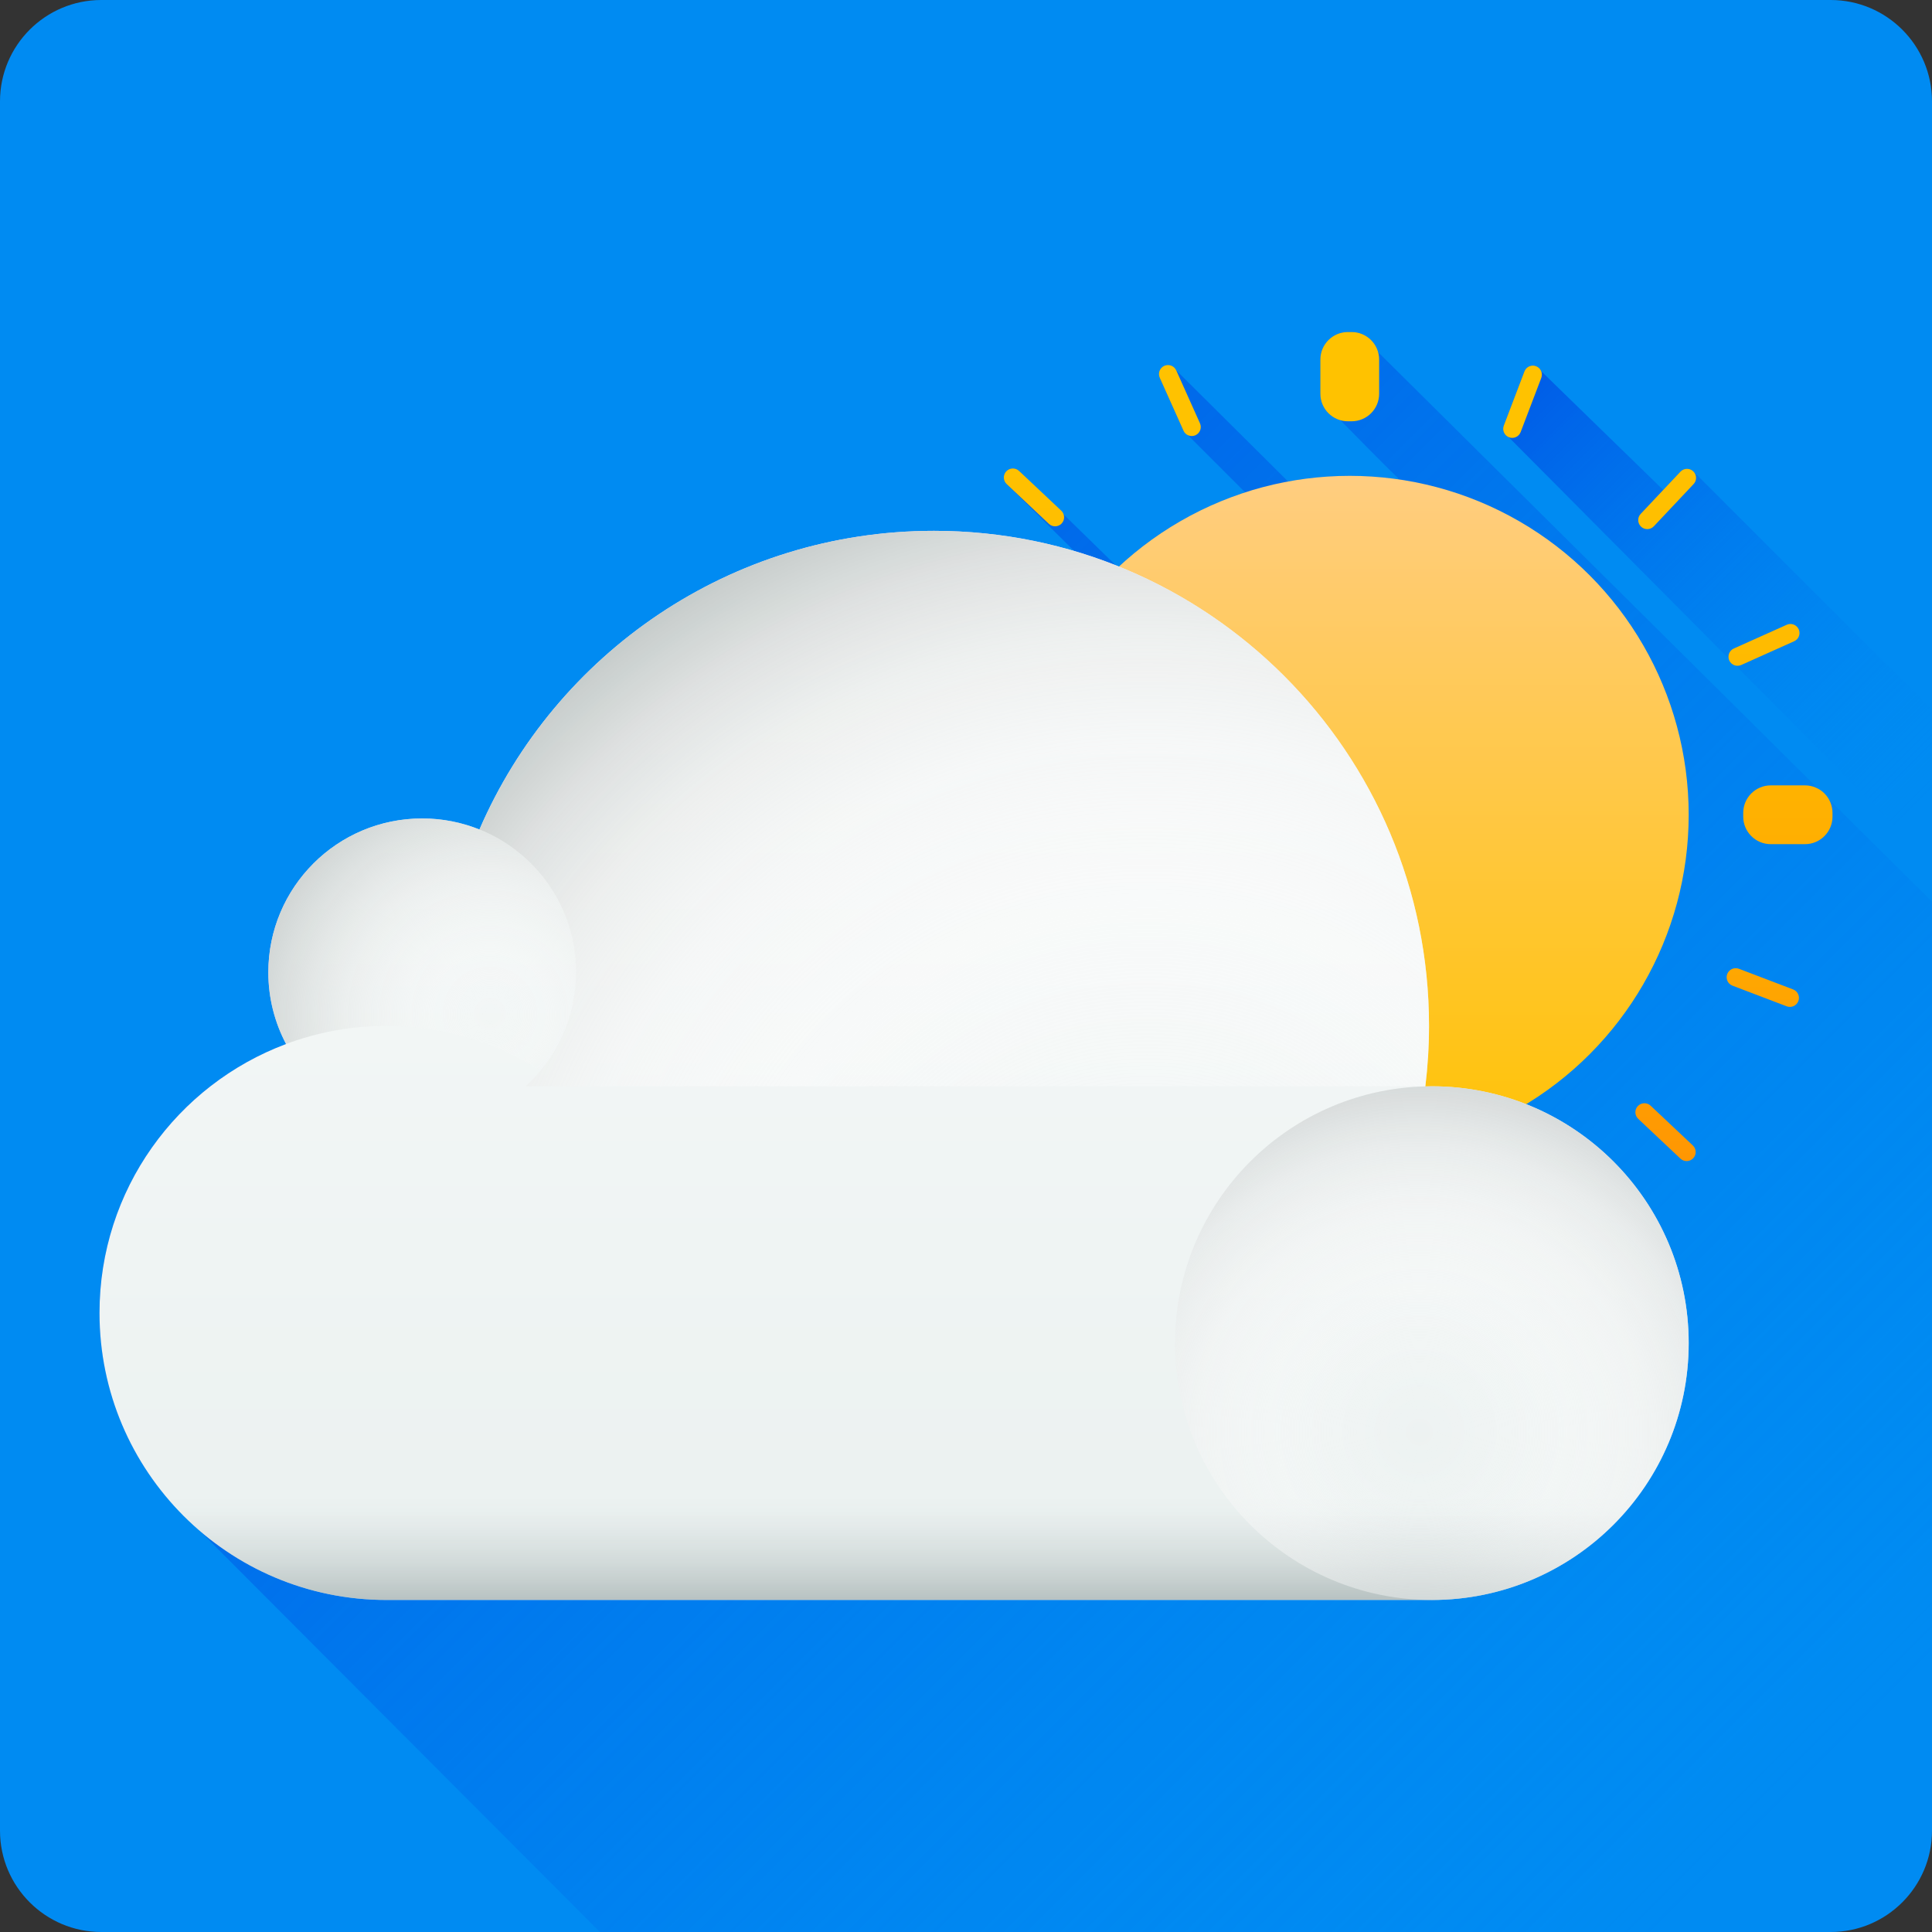 <svg version="1.1" id="Capa_1" xmlns="http://www.w3.org/2000/svg" xmlns:xlink="http://www.w3.org/1999/xlink" x="0px" y="0px" viewBox="0 0 512 512" xml:space="preserve" width="65" height="65"><rect x="0" y="0" width="512" height="512" fill="#333333" stroke="none"/><linearGradient id="SVGID_1_" gradientUnits="userSpaceOnUse" x1="236.938" y1="77.808" x2="236.938" y2="38.538" gradientTransform="matrix(1.067 0 0 -1.067 3.267 557.533)"><stop offset="0" stop-color="#00A6F9"></stop><stop offset="1" stop-color="#0071E2"></stop></linearGradient><path fill="#008BF2" d="M512,26.853v458.293C512,499.97,499.97,512,485.147,512H26.853C12.03,512,0,499.97,0,485.147 V26.853C0,12.03,12.03,0,26.853,0h458.293C499.97,0,512,12.03,512,26.853z"></path><path fill="rgb(0, 139, 242)" d="M445.155,113.87c-0.233,0-0.463,0.012-0.694,0.017c0.258-2.115,0.394-4.27,0.394-6.454 c0-29.133-23.617-52.751-52.75-52.751c-21.698,0-40.334,13.102-48.433,31.825c-1.887-0.757-3.945-1.178-6.102-1.178 c-9.055,0-16.396,7.341-16.396,16.396c0,2.759,0.685,5.358,1.889,7.639c-11.61,4.341-19.877,15.531-19.877,28.655 c0,16.893,13.694,30.587,30.587,30.587h111.383c15.115,0,27.369-12.253,27.369-27.369C472.524,126.123,460.27,113.87,445.155,113.87 z"></path><linearGradient id="SVGID_2_" gradientUnits="userSpaceOnUse" x1="477.188" y1="327.008" x2="354.238" y2="449.958" gradientTransform="matrix(1.067 0 0 -1.067 3.267 557.533)"><stop offset="1.000000e-004" stop-color="#008BF2" stop-opacity="0"></stop><stop offset="1" stop-color="#0046E2"></stop></linearGradient><path fill="url(#SVGID_2_)" d="M448.781,124.954c-0.013-0.026-0.038-0.038-0.051-0.051c-0.973-0.909-2.483-0.87-3.392,0.09 l-4.57,4.851l-32.346-31.488c-0.243-0.576-0.717-1.062-1.344-1.318c-1.242-0.474-2.624,0.154-3.098,1.395l-5.466,14.362 c-0.461,1.216,0.128,2.573,1.306,3.059L512,228.749v-40.576L448.781,124.954z"></path><linearGradient id="SVGID_3_" gradientUnits="userSpaceOnUse" x1="423.817" y1="58.398" x2="65.047" y2="417.168" gradientTransform="matrix(1.067 0 0 -1.067 3.267 557.533)"><stop offset="1.000000e-004" stop-color="#008BF2" stop-opacity="0"></stop><stop offset="1" stop-color="#0046E2"></stop></linearGradient><path fill="url(#SVGID_3_)" d="M512,238.95v246.195C512,499.968,499.968,512,485.146,512h-326.17L44.608,397.338 c-0.026-0.038-0.051-0.077-0.09-0.115c-0.55-0.653-1.101-1.318-1.638-1.984c-0.038-0.051-0.077-0.102-0.115-0.154 c-3.866-4.89-7.155-10.266-9.741-16.026c-4.262-9.51-6.656-20.032-6.656-31.117c0-32.64,20.57-60.48,49.434-71.27 c-2.995-5.67-4.698-12.134-4.698-18.995c0-22.528,18.266-40.781,40.781-40.781c0.678,0,1.37,0.013,2.035,0.051 c0.333,0.013,0.666,0.051,0.998,0.077c0.333,0.026,0.666,0.038,0.998,0.077c0.448,0.038,0.883,0.102,1.331,0.154 c0.205,0.026,0.422,0.051,0.627,0.09c0.512,0.077,1.024,0.166,1.536,0.256c0.128,0.026,0.243,0.038,0.371,0.064 c0.563,0.115,1.126,0.243,1.69,0.371c0.051,0.026,0.115,0.026,0.179,0.051c0.589,0.141,1.178,0.307,1.766,0.474 c0.026,0.013,0.038,0.013,0.064,0.013c0.602,0.192,1.203,0.384,1.805,0.589c0.589,0.205,1.19,0.435,1.779,0.666 c3.43-7.949,7.642-15.462,12.518-22.502c23.667-34.214,63.168-56.653,107.93-56.653c12.915,0,25.382,1.869,37.158,5.35 l-17.894-17.741c-0.96-0.909-1.011-2.419-0.102-3.379c0.909-0.96,2.419-1.011,3.379-0.102l25.638,25.024 c0.282,0.102,0.576,0.218,0.858,0.333c9.472-8.806,20.851-15.578,33.434-19.674l-16.346-16.346l-6.298-14.029 c-0.538-1.203,0-2.624,1.216-3.162c1.203-0.538,2.624,0,3.162,1.203l29.645,29.453c5.299-0.973,10.752-1.51,16.333-1.51 c4.365,0,8.666,0.333,12.864,0.934c-0.064-0.166-0.115-0.32-0.166-0.486c-0.307,0-15.155-15.168-15.155-15.168 c-3.072-0.858-5.325-3.674-5.325-7.014v-9.075c0-4.032,3.264-7.296,7.283-7.296h0.998c3.341,0,6.157,2.266,7.014,5.325L512,238.95z"></path><path fill="#008BF2" d="M181.829,177.328c-0.219,0-0.434,0.011-0.652,0.016c0.242-1.987,0.37-4.011,0.37-6.064 c0-27.369-22.187-49.555-49.555-49.555c-20.384,0-37.89,12.308-45.5,29.898c-1.773-0.711-3.706-1.107-5.732-1.107 c-8.507,0-15.403,6.896-15.403,15.403c0,2.592,0.643,5.034,1.775,7.177c-10.907,4.078-18.673,14.59-18.673,26.919 c0,15.869,12.865,28.734,28.734,28.734h104.636c14.199,0,25.71-11.51,25.71-25.71C207.54,188.839,196.029,177.328,181.829,177.328z"></path><g><linearGradient id="SVGID_4_" gradientUnits="userSpaceOnUse" x1="332.279" y1="415.428" x2="332.279" y2="217.058" gradientTransform="matrix(1.067 0 0 -1.067 3.267 557.533)"><stop offset="0" stop-color="#FFC200"></stop><stop offset="0.268" stop-color="#FFBB00"></stop><stop offset="0.659" stop-color="#FFA801"></stop><stop offset="1" stop-color="#FF9102"></stop></linearGradient><path fill="url(#SVGID_4_)" d="M358.195,87.99h-0.994c-4.027,0-7.292,3.264-7.292,7.292v9.071 c0,4.027,3.264,7.292,7.292,7.292h0.994c4.027,0,7.292-3.264,7.292-7.292v-9.071C365.487,91.255,362.223,87.99,358.195,87.99z"></path><linearGradient id="SVGID_5_" gradientUnits="userSpaceOnUse" x1="332.279" y1="415.428" x2="332.279" y2="217.058" gradientTransform="matrix(1.067 0 0 -1.067 3.267 557.533)"><stop offset="0" stop-color="#FFC200"></stop><stop offset="0.268" stop-color="#FFBB00"></stop><stop offset="0.659" stop-color="#FFA801"></stop><stop offset="1" stop-color="#FF9102"></stop></linearGradient><path fill="url(#SVGID_5_)" d="M358.195,320.201h-0.994c-4.027,0-7.292,3.264-7.292,7.292v9.071 c0,4.027,3.264,7.292,7.292,7.292h0.994c4.027,0,7.292-3.264,7.292-7.292v-9.071C365.487,323.465,362.223,320.201,358.195,320.201z "></path><linearGradient id="SVGID_6_" gradientUnits="userSpaceOnUse" x1="441.127" y1="415.428" x2="441.127" y2="217.058" gradientTransform="matrix(1.067 0 0 -1.067 3.267 557.533)"><stop offset="0" stop-color="#FFC200"></stop><stop offset="0.268" stop-color="#FFBB00"></stop><stop offset="0.659" stop-color="#FFA801"></stop><stop offset="1" stop-color="#FF9102"></stop></linearGradient><path fill="url(#SVGID_6_)" d="M478.338,208.133h-9.071c-4.027,0-7.292,3.265-7.292,7.292v0.994 c0,4.027,3.264,7.292,7.292,7.292h9.071c4.027,0,7.292-3.264,7.292-7.292v-0.994C485.63,211.398,482.366,208.133,478.338,208.133z"></path><linearGradient id="SVGID_7_" gradientUnits="userSpaceOnUse" x1="223.431" y1="415.428" x2="223.431" y2="217.058" gradientTransform="matrix(1.067 0 0 -1.067 3.267 557.533)"><stop offset="0" stop-color="#FFC200"></stop><stop offset="0.268" stop-color="#FFBB00"></stop><stop offset="0.659" stop-color="#FFA801"></stop><stop offset="1" stop-color="#FF9102"></stop></linearGradient><path fill="url(#SVGID_7_)" d="M253.421,216.419v-0.994c0-4.027-3.265-7.292-7.292-7.292h-9.071 c-4.027,0-7.292,3.265-7.292,7.292v0.994c0,4.027,3.264,7.292,7.292,7.292h9.071C250.156,223.711,253.421,220.446,253.421,216.419z "></path><linearGradient id="SVGID_8_" gradientUnits="userSpaceOnUse" x1="229.662" y1="415.428" x2="229.662" y2="217.058" gradientTransform="matrix(1.067 0 0 -1.067 3.267 557.533)"><stop offset="0" stop-color="#FFC200"></stop><stop offset="0.268" stop-color="#FFBB00"></stop><stop offset="0.659" stop-color="#FFA801"></stop><stop offset="1" stop-color="#FF9102"></stop></linearGradient><path fill="url(#SVGID_8_)" d="M256.277,170.631l-14.371-5.473c-1.236-0.47-2.608,0.153-3.09,1.386 c-0.47,1.236,0.149,2.62,1.386,3.09l14.371,5.473c1.212,0.461,2.564-0.126,3.061-1.313c0.01-0.025,0.02-0.049,0.03-0.074 C258.134,172.486,257.514,171.103,256.277,170.631z"></path><linearGradient id="SVGID_9_" gradientUnits="userSpaceOnUse" x1="434.897" y1="415.428" x2="434.897" y2="217.058" gradientTransform="matrix(1.067 0 0 -1.067 3.267 557.533)"><stop offset="0" stop-color="#FFC200"></stop><stop offset="0.268" stop-color="#FFBB00"></stop><stop offset="0.659" stop-color="#FFA801"></stop><stop offset="1" stop-color="#FF9102"></stop></linearGradient><path fill="url(#SVGID_9_)" d="M475.195,262.209l-14.371-5.473c-1.236-0.47-2.608,0.153-3.09,1.386 c-0.47,1.236,0.15,2.62,1.386,3.09l14.371,5.473c1.212,0.461,2.564-0.126,3.061-1.313c0.01-0.025,0.02-0.049,0.03-0.074 C477.052,264.063,476.431,262.679,475.195,262.209z"></path><linearGradient id="SVGID_10_" gradientUnits="userSpaceOnUse" x1="375.207" y1="415.428" x2="375.207" y2="217.058" gradientTransform="matrix(1.067 0 0 -1.067 3.267 557.533)"><stop offset="0" stop-color="#FFC200"></stop><stop offset="0.268" stop-color="#FFBB00"></stop><stop offset="0.659" stop-color="#FFA801"></stop><stop offset="1" stop-color="#FF9102"></stop></linearGradient><path fill="url(#SVGID_10_)" d="M407.076,97.04c-1.236-0.47-2.62,0.15-3.09,1.386l-5.473,14.371 c-0.461,1.212,0.126,2.564,1.313,3.061c0.025,0.01,0.049,0.02,0.074,0.03c1.236,0.47,2.62-0.15,3.09-1.386l5.473-14.371 C408.932,98.894,408.309,97.522,407.076,97.04z"></path><linearGradient id="SVGID_11_" gradientUnits="userSpaceOnUse" x1="289.353" y1="415.428" x2="289.353" y2="217.058" gradientTransform="matrix(1.067 0 0 -1.067 3.267 557.533)"><stop offset="0" stop-color="#FFC200"></stop><stop offset="0.268" stop-color="#FFBB00"></stop><stop offset="0.659" stop-color="#FFA801"></stop><stop offset="1" stop-color="#FF9102"></stop></linearGradient><path fill="url(#SVGID_11_)" d="M315.499,315.957c-1.236-0.47-2.62,0.15-3.09,1.386l-5.473,14.371 c-0.461,1.212,0.126,2.564,1.313,3.061c0.025,0.01,0.049,0.02,0.074,0.03c1.236,0.47,2.62-0.149,3.09-1.386l5.473-14.371 C317.356,317.811,316.732,316.438,315.499,315.957z"></path><linearGradient id="SVGID_12_" gradientUnits="userSpaceOnUse" x1="253.428" y1="415.428" x2="253.428" y2="217.058" gradientTransform="matrix(1.067 0 0 -1.067 3.267 557.533)"><stop offset="0" stop-color="#FFC200"></stop><stop offset="0.268" stop-color="#FFBB00"></stop><stop offset="0.659" stop-color="#FFA801"></stop><stop offset="1" stop-color="#FF9102"></stop></linearGradient><path fill="url(#SVGID_12_)" d="M280.503,292.268c-0.962-0.907-2.478-0.862-3.386,0.101l-10.545,11.193 c-0.907,0.963-0.854,2.469,0.101,3.386c0.963,0.907,2.478,0.862,3.386-0.101l10.545-11.193c0.889-0.944,0.863-2.418-0.045-3.33 C280.541,292.304,280.523,292.286,280.503,292.268z"></path><linearGradient id="SVGID_13_" gradientUnits="userSpaceOnUse" x1="411.134" y1="415.428" x2="411.134" y2="217.058" gradientTransform="matrix(1.067 0 0 -1.067 3.267 557.533)"><stop offset="0" stop-color="#FFC200"></stop><stop offset="0.268" stop-color="#FFBB00"></stop><stop offset="0.659" stop-color="#FFA801"></stop><stop offset="1" stop-color="#FF9102"></stop></linearGradient><path fill="url(#SVGID_13_)" d="M448.723,124.897c-0.963-0.907-2.478-0.862-3.386,0.101l-10.545,11.193 c-0.907,0.963-0.854,2.469,0.101,3.386c0.962,0.907,2.478,0.862,3.386-0.101l10.545-11.193c0.889-0.944,0.863-2.418-0.045-3.33 C448.762,124.934,448.742,124.915,448.723,124.897z"></path><linearGradient id="SVGID_14_" gradientUnits="userSpaceOnUse" x1="253.825" y1="415.428" x2="253.825" y2="217.058" gradientTransform="matrix(1.067 0 0 -1.067 3.267 557.533)"><stop offset="0" stop-color="#FFC200"></stop><stop offset="0.268" stop-color="#FFBB00"></stop><stop offset="0.659" stop-color="#FFA801"></stop><stop offset="1" stop-color="#FF9102"></stop></linearGradient><path fill="url(#SVGID_14_)" d="M270.059,124.796c-0.963-0.907-2.469-0.854-3.386,0.101 c-0.907,0.962-0.862,2.478,0.101,3.386l11.193,10.545c0.944,0.889,2.418,0.863,3.33-0.045c0.018-0.018,0.037-0.037,0.055-0.057 c0.907-0.963,0.862-2.478-0.101-3.386L270.059,124.796z"></path><linearGradient id="SVGID_15_" gradientUnits="userSpaceOnUse" x1="410.735" y1="415.428" x2="410.735" y2="217.058" gradientTransform="matrix(1.067 0 0 -1.067 3.267 557.533)"><stop offset="0" stop-color="#FFC200"></stop><stop offset="0.268" stop-color="#FFBB00"></stop><stop offset="0.659" stop-color="#FFA801"></stop><stop offset="1" stop-color="#FF9102"></stop></linearGradient><path fill="url(#SVGID_15_)" d="M437.429,293.017c-0.963-0.907-2.469-0.854-3.386,0.101 c-0.907,0.963-0.862,2.478,0.101,3.386l11.193,10.545c0.944,0.889,2.418,0.863,3.33-0.045c0.018-0.018,0.037-0.037,0.055-0.057 c0.907-0.963,0.862-2.478-0.101-3.386L437.429,293.017z"></path><linearGradient id="SVGID_16_" gradientUnits="userSpaceOnUse" x1="229.366" y1="415.428" x2="229.366" y2="217.058" gradientTransform="matrix(1.067 0 0 -1.067 3.267 557.533)"><stop offset="0" stop-color="#FFC200"></stop><stop offset="0.268" stop-color="#FFBB00"></stop><stop offset="0.659" stop-color="#FFA801"></stop><stop offset="1" stop-color="#FF9102"></stop></linearGradient><path fill="url(#SVGID_16_)" d="M257.123,256.818c-0.541-1.206-1.958-1.746-3.166-1.205l-14.032,6.292 c-1.206,0.542-1.737,1.952-1.205,3.166c0.541,1.206,1.958,1.746,3.166,1.205l14.032-6.292c1.183-0.53,1.725-1.902,1.236-3.092 C257.145,256.866,257.134,256.842,257.123,256.818z"></path><linearGradient id="SVGID_17_" gradientUnits="userSpaceOnUse" x1="435.197" y1="415.428" x2="435.197" y2="217.058" gradientTransform="matrix(1.067 0 0 -1.067 3.267 557.533)"><stop offset="0" stop-color="#FFC200"></stop><stop offset="0.268" stop-color="#FFBB00"></stop><stop offset="0.659" stop-color="#FFA801"></stop><stop offset="1" stop-color="#FF9102"></stop></linearGradient><path fill="url(#SVGID_17_)" d="M461.439,176.231l14.032-6.292c1.183-0.53,1.725-1.902,1.236-3.092 c-0.01-0.025-0.02-0.048-0.031-0.073c-0.541-1.206-1.958-1.746-3.166-1.205l-14.032,6.292c-1.207,0.542-1.737,1.952-1.205,3.166 C458.815,176.234,460.232,176.773,461.439,176.231z"></path><linearGradient id="SVGID_18_" gradientUnits="userSpaceOnUse" x1="290.072" y1="415.428" x2="290.072" y2="217.058" gradientTransform="matrix(1.067 0 0 -1.067 3.267 557.533)"><stop offset="0" stop-color="#FFC200"></stop><stop offset="0.268" stop-color="#FFBB00"></stop><stop offset="0.659" stop-color="#FFA801"></stop><stop offset="1" stop-color="#FF9102"></stop></linearGradient><path fill="url(#SVGID_18_)" d="M311.716,98.149c-0.542-1.206-1.952-1.737-3.166-1.205 c-1.206,0.541-1.746,1.958-1.205,3.166l6.292,14.032c0.53,1.183,1.902,1.725,3.092,1.236c0.025-0.01,0.049-0.02,0.073-0.031 c1.206-0.541,1.746-1.958,1.205-3.166L311.716,98.149z"></path><linearGradient id="SVGID_19_" gradientUnits="userSpaceOnUse" x1="374.486" y1="415.428" x2="374.486" y2="217.058" gradientTransform="matrix(1.067 0 0 -1.067 3.267 557.533)"><stop offset="0" stop-color="#FFC200"></stop><stop offset="0.268" stop-color="#FFBB00"></stop><stop offset="0.659" stop-color="#FFA801"></stop><stop offset="1" stop-color="#FF9102"></stop></linearGradient><path fill="url(#SVGID_19_)" d="M401.759,317.702c-0.542-1.206-1.952-1.737-3.166-1.205 c-1.206,0.541-1.746,1.958-1.205,3.166l6.292,14.032c0.53,1.183,1.902,1.725,3.092,1.236c0.025-0.01,0.048-0.02,0.073-0.031 c1.206-0.541,1.746-1.958,1.205-3.166L401.759,317.702z"></path></g><linearGradient id="SVGID_20_" gradientUnits="userSpaceOnUse" x1="332.277" y1="431.668" x2="332.277" y2="229.028" gradientTransform="matrix(1.067 0 0 -1.067 3.267 557.533)"><stop offset="0" stop-color="#FFCF95"></stop><stop offset="0.427" stop-color="#FFC954"></stop><stop offset="1" stop-color="#FFC200"></stop></linearGradient><circle fill="url(#SVGID_20_)" cx="357.696" cy="215.925" r="89.824"></circle><linearGradient id="SVGID_21_" gradientUnits="userSpaceOnUse" x1="219.074" y1="517.76" x2="219.074" y2="75.978" gradientTransform="matrix(1.067 0 0 -1.067 3.267 557.533)"><stop offset="0" stop-color="#FFFFFF"></stop><stop offset="1" stop-color="#E8EFEE"></stop></linearGradient><path fill="url(#SVGID_21_)" d="M379.456,287.877c-0.579,0-1.151,0.029-1.726,0.044c0.642-5.262,0.979-10.618,0.979-16.053 c0-72.455-58.737-131.193-131.193-131.193c-53.964,0-100.31,32.587-120.455,79.151c-4.692-1.884-9.81-2.93-15.177-2.93 c-22.521,0-40.777,18.256-40.777,40.777c0,6.863,1.703,13.325,4.698,18.999c-28.874,10.797-49.437,38.625-49.437,71.266 c0,42.013,34.058,76.07,76.07,76.07h277.017c37.591,0,68.066-30.475,68.066-68.066C447.522,318.352,417.047,287.877,379.456,287.877 z"></path><linearGradient id="SVGID_22_" gradientUnits="userSpaceOnUse" x1="220.306" y1="150.157" x2="220.306" y2="103.358" gradientTransform="matrix(1.067 0 0 -1.067 3.267 557.533)"><stop offset="0" stop-color="#C2CECE" stop-opacity="0"></stop><stop offset="0.179" stop-color="#AFBCBC" stop-opacity="0.179"></stop><stop offset="1" stop-color="#5B6A6A"></stop></linearGradient><path fill="url(#SVGID_22_)" d="M33.029,379.055c11.895,26.493,38.49,44.955,69.411,44.955h277.016 c29.477,0,54.571-18.74,64.034-44.955H33.029z"></path><radialGradient id="SVGID_23_" cx="349.507" cy="166.838" r="99.09" gradientTransform="matrix(1.067 0 0 -1.067 3.267 557.533)" gradientUnits="userSpaceOnUse"><stop offset="1.000000e-004" stop-color="#FFFFFF" stop-opacity="0.004"></stop><stop offset="0.356" stop-color="#FDFDFD" stop-opacity="0.355"></stop><stop offset="0.558" stop-color="#F4F5F5" stop-opacity="0.558"></stop><stop offset="0.722" stop-color="#E6E9E9" stop-opacity="0.722"></stop><stop offset="0.865" stop-color="#D3D7D7" stop-opacity="0.865"></stop><stop offset="0.994" stop-color="#B9C0BF" stop-opacity="0.994"></stop><stop offset="1" stop-color="#B8BFBE"></stop></radialGradient><circle fill="url(#SVGID_23_)" cx="379.456" cy="355.947" r="68.066"></circle><radialGradient id="SVGID_24_" cx="118.618" cy="270.668" r="70.22" gradientTransform="matrix(1.067 0 0 -1.067 3.267 557.533)" gradientUnits="userSpaceOnUse"><stop offset="1.000000e-004" stop-color="#FFFFFF" stop-opacity="0"></stop><stop offset="0.21" stop-color="#F8F9F9" stop-opacity="0.208"></stop><stop offset="0.51" stop-color="#E5E8E7" stop-opacity="0.509"></stop><stop offset="0.864" stop-color="#C6CCCB" stop-opacity="0.864"></stop><stop offset="1" stop-color="#B8BFBE"></stop></radialGradient><path fill="url(#SVGID_24_)" d="M102.441,271.868c15.015,0,29.002,4.368,40.793,11.877 c5.885-7.068,9.428-16.156,9.428-26.071c0-22.521-18.256-40.777-40.777-40.777s-40.777,18.256-40.777,40.777 c0,6.863,1.703,13.325,4.698,18.999C84.097,273.572,93.069,271.868,102.441,271.868z"></path><radialGradient id="SVGID_25_" cx="281.887" cy="191.368" r="223.8" gradientTransform="matrix(1.067 0 0 -1.067 3.267 557.533)" gradientUnits="userSpaceOnUse"><stop offset="1.000000e-004" stop-color="#FFFFFF" stop-opacity="0"></stop><stop offset="0.482" stop-color="#FDFDFD" stop-opacity="0.482"></stop><stop offset="0.656" stop-color="#F6F7F7" stop-opacity="0.655"></stop><stop offset="0.779" stop-color="#EBEDEC" stop-opacity="0.779"></stop><stop offset="0.879" stop-color="#DADDDD" stop-opacity="0.879"></stop><stop offset="0.964" stop-color="#C4CAC9" stop-opacity="0.964"></stop><stop offset="1" stop-color="#B8BFBE"></stop></radialGradient><path fill="url(#SVGID_25_)" d="M378.705,271.863c0,5.348-0.324,10.628-0.94,15.808c-0.011,0.067-0.011,0.134-0.022,0.202 h-238.47c8.223-7.451,13.392-18.214,13.392-30.196c0-17.151-10.595-31.829-25.598-37.849 c20.127-46.564,66.479-79.154,120.449-79.154C319.969,140.674,378.705,199.411,378.705,271.863z"></path></svg>